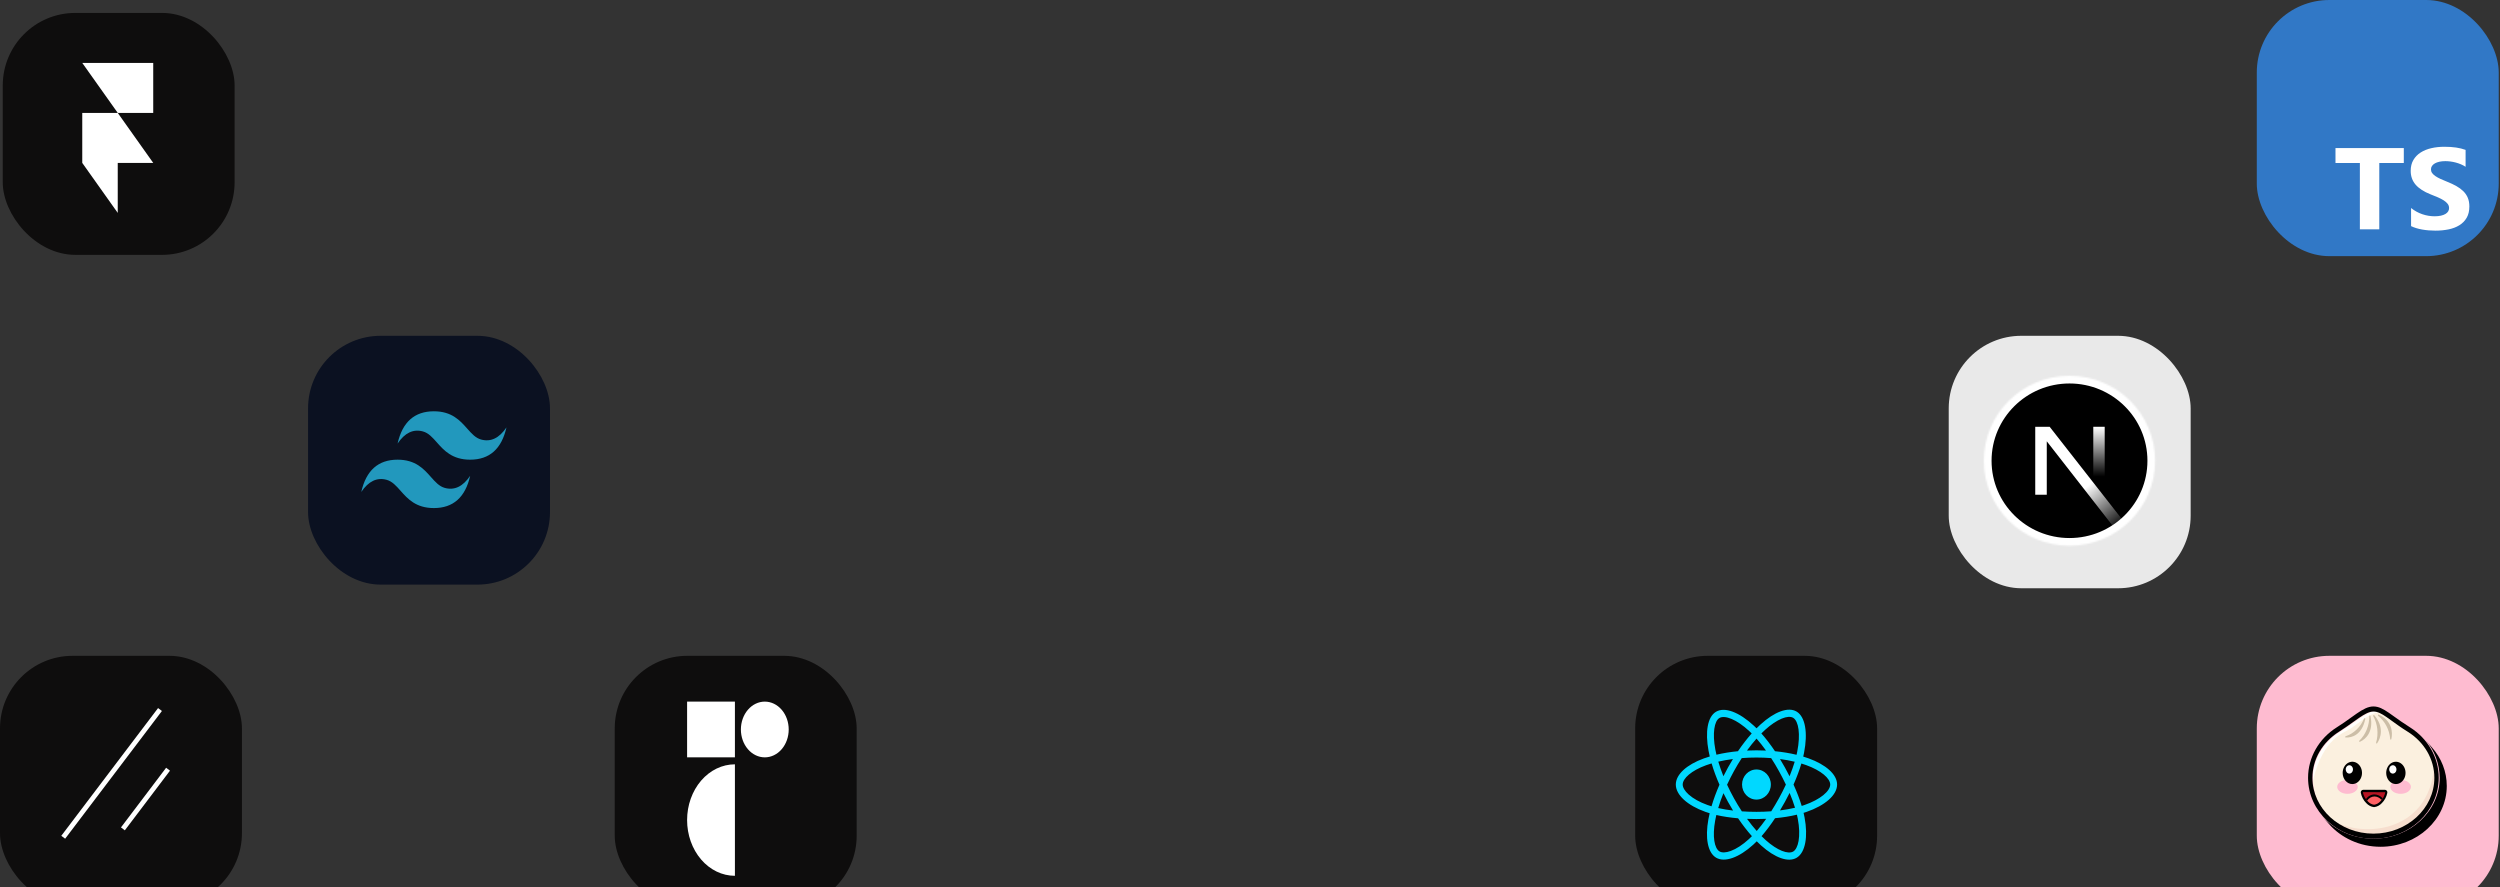 <svg width="1550" height="550" viewBox="0 0 1550 550" fill="none" xmlns="http://www.w3.org/2000/svg">
<rect x="0" y="0" width="1550" height="550" fill="#333333" stroke="none"/>
<rect x="1.705" y="8.008" width="143.75" height="150" rx="45" fill="#0E0D0D"/>
<rect x="381.136" y="406.606" width="150" height="156.522" rx="45" fill="#0E0D0D"/>
<rect x="1013.81" y="406.606" width="150" height="156.522" rx="45" fill="#0E0D0D"/>
<rect x="1399.21" y="406.606" width="150" height="156.522" rx="45" fill="#FEBBD0"/>
<rect y="406.606" width="150" height="154.957" rx="45" fill="#0E0D0D"/>
<rect x="190.994" y="208.196" width="150" height="154.265" rx="45" fill="#0B1121"/>
<rect x="1399.21" width="150" height="158.813" rx="45" fill="#3178C6"/>
<rect x="1208.21" y="208.196" width="150" height="156.522" rx="45" fill="#E9E9E9"/>
<path d="M51 39H95V70H73L51 39ZM51 70H73L95 101H73V132L51 101V70Z" fill="white"/>
<path d="M269 255C257 255 249.5 261.667 246.5 275C251 268.333 256.25 265.833 262.25 267.5C265.673 268.451 268.12 271.211 270.828 274.265C275.241 279.241 280.347 285 291.5 285C303.5 285 311 278.333 314 265C309.5 271.667 304.25 274.167 298.25 272.5C294.827 271.549 292.38 268.789 289.672 265.735C285.259 260.759 280.153 255 269 255ZM246.5 285C234.5 285 227 291.667 224 305C228.5 298.333 233.75 295.833 239.75 297.5C243.173 298.451 245.62 301.211 248.328 304.265C252.741 309.241 257.847 315 269 315C281 315 288.5 308.333 291.5 295C287 301.667 281.75 304.167 275.75 302.5C272.327 301.549 269.88 298.789 267.172 295.735C262.759 290.759 257.653 285 246.5 285Z" fill="url(#paint0_linear_1274_59)"/>
<mask id="mask0_1274_59" style="mask-type:alpha" maskUnits="userSpaceOnUse" x="1230" y="233" width="107" height="106">
<path d="M1283.09 338.34C1312.41 338.34 1336.18 314.759 1336.18 285.67C1336.18 256.581 1312.41 233 1283.09 233C1253.77 233 1230 256.581 1230 285.67C1230 314.759 1253.77 338.34 1283.09 338.34Z" fill="black"/>
</mask>
<g mask="url(#mask0_1274_59)">
<path d="M1283.09 336.584C1311.43 336.584 1334.41 313.789 1334.41 285.67C1334.41 257.551 1311.43 234.756 1283.09 234.756C1254.75 234.756 1231.77 257.551 1231.77 285.67C1231.77 313.789 1254.75 336.584 1283.09 336.584Z" fill="black" stroke="white" stroke-width="6"/>
<path d="M1318.19 325.184L1270.79 264.602H1261.85V306.72H1269V273.605L1312.58 329.471C1314.55 328.165 1316.42 326.732 1318.19 325.184Z" fill="url(#paint1_linear_1274_59)"/>
<path d="M1304.91 264.602H1297.84V306.738H1304.91V264.602Z" fill="url(#paint2_linear_1274_59)"/>
</g>
<line x1="104.196" y1="476.905" x2="76.196" y2="513.905" stroke="white" stroke-width="3"/>
<line x1="99.196" y1="439.906" x2="39.196" y2="519.099" stroke="white" stroke-width="3"/>
<path d="M455.647 543C447.784 543 440.243 539.359 434.683 532.878C429.124 526.396 426 517.606 426 508.44C426 499.274 429.124 490.484 434.683 484.002C440.243 477.521 447.784 473.88 455.647 473.88V543ZM455.647 435H426V469.56H455.647V435ZM474.176 469.56C478.108 469.56 481.878 467.739 484.658 464.499C487.438 461.258 489 456.863 489 452.28C489 447.697 487.438 443.302 484.658 440.061C481.878 436.821 478.108 435 474.176 435C470.245 435 466.475 436.821 463.695 440.061C460.915 443.302 459.353 447.697 459.353 452.28C459.353 456.863 460.915 461.258 463.695 464.499C466.475 467.739 470.245 469.56 474.176 469.56Z" fill="white"/>
<path d="M1494.86 128.974V140.195C1496.78 141.13 1499.05 141.831 1501.67 142.299C1504.3 142.766 1507.06 143 1509.97 143C1512.8 143 1515.5 142.743 1518.05 142.229C1520.6 141.714 1522.83 140.867 1524.75 139.687C1526.68 138.506 1528.2 136.963 1529.32 135.058C1530.44 133.153 1531 130.798 1531 127.993C1531 125.959 1530.68 124.176 1530.04 122.645C1529.41 121.124 1528.46 119.737 1527.27 118.56C1526.06 117.368 1524.61 116.299 1522.93 115.352C1521.24 114.405 1519.33 113.511 1517.21 112.67C1515.66 112.062 1514.27 111.472 1513.04 110.899C1511.81 110.326 1510.76 109.742 1509.9 109.146C1509.03 108.55 1508.37 107.918 1507.9 107.252C1507.43 106.586 1507.2 105.832 1507.2 104.99C1507.2 104.219 1507.41 103.524 1507.83 102.904C1508.25 102.285 1508.84 101.753 1509.6 101.309C1510.37 100.865 1511.3 100.52 1512.41 100.274C1513.52 100.029 1514.75 99.906 1516.11 99.906C1517.09 99.906 1518.13 99.977 1519.23 100.117C1520.33 100.257 1521.43 100.473 1522.54 100.765C1523.64 101.056 1524.72 101.426 1525.77 101.87C1526.79 102.297 1527.76 102.814 1528.67 103.413V92.928C1526.87 92.274 1524.91 91.789 1522.78 91.473C1520.65 91.158 1518.2 91 1515.44 91C1512.63 91 1509.97 91.286 1507.46 91.859C1504.95 92.432 1502.73 93.326 1500.82 94.541C1498.91 95.757 1497.41 97.306 1496.3 99.188C1495.19 101.069 1494.63 103.319 1494.63 105.937C1494.63 109.28 1495.65 112.132 1497.68 114.493C1499.72 116.854 1502.8 118.852 1506.94 120.489C1508.47 121.08 1509.98 121.699 1511.49 122.347C1512.89 122.955 1514.1 123.586 1515.13 124.241C1516.15 124.895 1516.96 125.608 1517.55 126.379C1518.14 127.151 1518.43 128.028 1518.43 129.01C1518.44 129.716 1518.25 130.412 1517.88 131.026C1517.51 131.645 1516.95 132.183 1516.2 132.639C1515.45 133.094 1514.51 133.451 1513.39 133.708C1512.27 133.965 1510.96 134.094 1509.45 134.094C1506.89 134.094 1504.35 133.667 1501.84 132.814C1499.33 131.961 1497 130.681 1494.86 128.974ZM1475.16 101.051H1490.36V91.812H1448V101.051H1463.12V142.188H1475.16V101.051Z" fill="white"/>
<path d="M1121.22 470.143C1120.16 469.762 1119.08 469.408 1118 469.083C1118.18 468.307 1118.35 467.541 1118.5 466.788C1120.94 454.424 1119.34 444.463 1113.9 441.183C1108.68 438.039 1100.15 441.318 1091.54 449.156C1090.69 449.93 1089.86 450.726 1089.05 451.544C1088.5 451 1087.95 450.467 1087.39 449.944C1078.36 441.563 1069.31 438.031 1063.87 441.32C1058.66 444.474 1057.12 453.838 1059.31 465.555C1059.53 466.716 1059.78 467.87 1060.05 469.018C1058.77 469.398 1057.53 469.803 1056.35 470.235C1045.76 474.093 1039 480.14 1039 486.412C1039 492.89 1046.26 499.387 1057.29 503.327C1058.18 503.645 1059.08 503.94 1059.99 504.211C1059.69 505.447 1059.43 506.691 1059.2 507.942C1057.11 519.457 1058.75 528.599 1063.94 531.733C1069.31 534.969 1078.32 531.643 1087.1 523.626C1087.81 522.974 1088.5 522.304 1089.18 521.616C1090.06 522.501 1090.96 523.361 1091.89 524.194C1100.39 531.838 1108.78 534.925 1113.97 531.783C1119.34 528.537 1121.08 518.716 1118.82 506.766C1118.64 505.83 1118.44 504.899 1118.22 503.973C1118.85 503.777 1119.47 503.575 1120.08 503.365C1131.54 499.395 1139 492.976 1139 486.412C1139 480.117 1132.02 474.029 1121.22 470.143ZM1118.73 499.127C1118.19 499.316 1117.63 499.498 1117.05 499.676C1115.79 495.488 1114.08 491.035 1111.99 486.434C1113.98 481.942 1115.63 477.546 1116.86 473.385C1117.88 473.695 1118.87 474.021 1119.83 474.365C1129.08 477.695 1134.73 482.618 1134.73 486.412C1134.73 490.453 1128.63 495.698 1118.73 499.127ZM1114.63 507.634C1115.63 512.917 1115.77 517.694 1115.11 521.429C1114.51 524.785 1113.31 527.022 1111.83 527.919C1108.68 529.825 1101.94 527.347 1094.67 520.809C1093.81 520.035 1092.98 519.235 1092.16 518.412C1094.98 515.191 1097.79 511.446 1100.54 507.287C1105.38 506.839 1109.94 506.106 1114.09 505.105C1114.29 505.965 1114.47 506.809 1114.63 507.634ZM1073.09 527.589C1070.01 528.725 1067.56 528.758 1066.08 527.865C1062.92 525.963 1061.61 518.622 1063.4 508.775C1063.61 507.612 1063.86 506.454 1064.13 505.305C1068.23 506.252 1072.76 506.933 1077.61 507.344C1080.37 511.414 1083.27 515.154 1086.19 518.43C1085.57 519.057 1084.94 519.669 1084.29 520.264C1080.41 523.809 1076.52 526.324 1073.09 527.589ZM1058.67 499.102C1053.79 497.36 1049.76 495.096 1047 492.625C1044.52 490.405 1043.27 488.2 1043.27 486.412C1043.27 482.606 1048.7 477.751 1057.76 474.451C1058.85 474.051 1060 473.673 1061.2 473.319C1062.45 477.574 1064.09 482.022 1066.07 486.521C1064.06 491.086 1062.4 495.605 1061.14 499.91C1060.31 499.662 1059.48 499.392 1058.67 499.102ZM1063.5 464.698C1061.62 454.658 1062.87 447.085 1066.01 445.185C1069.36 443.16 1076.76 446.047 1084.55 453.284C1085.06 453.757 1085.56 454.239 1086.05 454.731C1083.15 457.992 1080.28 461.705 1077.53 465.751C1072.83 466.206 1068.33 466.938 1064.19 467.918C1063.94 466.851 1063.71 465.777 1063.5 464.698ZM1106.64 475.831C1105.66 474.066 1104.65 472.323 1103.6 470.604C1106.79 471.026 1109.85 471.585 1112.72 472.27C1111.85 475.157 1110.78 478.176 1109.52 481.271C1108.59 479.438 1107.63 477.624 1106.64 475.831ZM1089.05 457.922C1091.02 460.154 1092.99 462.645 1094.93 465.348C1091 465.154 1087.05 465.153 1083.11 465.346C1085.06 462.667 1087.05 460.18 1089.05 457.922ZM1071.34 475.862C1070.36 477.641 1069.42 479.443 1068.52 481.267C1067.28 478.183 1066.21 475.151 1065.34 472.222C1068.2 471.555 1071.24 471.01 1074.41 470.596C1073.35 472.326 1072.33 474.082 1071.34 475.862ZM1074.5 502.546C1071.23 502.164 1068.14 501.647 1065.29 500.997C1066.17 498.017 1067.26 494.92 1068.53 491.769C1069.43 493.595 1070.38 495.399 1071.36 497.178C1072.37 499.007 1073.42 500.799 1074.5 502.546ZM1089.17 515.216C1087.14 512.933 1085.12 510.406 1083.15 507.69C1085.06 507.768 1087.02 507.808 1089 507.808C1091.04 507.808 1093.05 507.76 1095.04 507.668C1093.09 510.434 1091.12 512.964 1089.17 515.216ZM1109.56 491.609C1110.89 494.793 1112.02 497.874 1112.91 500.804C1110.01 501.495 1106.88 502.052 1103.59 502.466C1104.64 500.715 1105.67 498.941 1106.66 497.147C1107.66 495.324 1108.63 493.477 1109.56 491.609ZM1102.96 494.916C1101.44 497.667 1099.84 500.365 1098.16 503.007C1095.11 503.233 1092.06 503.345 1089 503.343C1085.89 503.343 1082.86 503.242 1079.95 503.044C1078.22 500.408 1076.59 497.705 1075.06 494.941C1073.53 492.191 1072.11 489.381 1070.79 486.519C1072.11 483.655 1073.53 480.844 1075.05 478.092C1076.56 475.339 1078.18 472.648 1079.89 470.024C1082.87 469.789 1085.92 469.666 1089 469.666C1092.1 469.666 1095.15 469.79 1098.12 470.027C1099.82 472.647 1101.43 475.33 1102.94 478.069C1104.46 480.814 1105.9 483.612 1107.25 486.455C1105.92 489.328 1104.48 492.15 1102.96 494.916ZM1111.77 445.052C1115.12 447.07 1116.42 455.211 1114.31 465.886C1114.18 466.567 1114.03 467.261 1113.87 467.964C1109.72 466.963 1105.21 466.219 1100.49 465.756C1097.75 461.666 1094.9 457.948 1092.04 454.729C1092.79 453.974 1093.56 453.239 1094.34 452.524C1101.72 445.808 1108.62 443.157 1111.77 445.052ZM1089 477.078C1093.93 477.078 1097.93 481.257 1097.93 486.412C1097.93 491.567 1093.93 495.746 1089 495.746C1084.07 495.746 1080.07 491.567 1080.07 486.412C1080.07 481.257 1084.07 477.078 1089 477.078Z" fill="#00D8FF"/>
<path d="M1507.79 463.399C1507.62 463.185 1507.43 462.972 1507.24 462.771C1507.06 462.57 1506.88 462.343 1506.7 462.142C1506.51 461.941 1506.34 461.715 1506.15 461.514C1505.96 461.313 1505.79 461.086 1505.6 460.885C1505.42 460.684 1505.24 460.458 1505.06 460.257C1504.87 460.056 1504.69 459.83 1504.51 459.628C1504.32 459.427 1504.15 459.201 1503.96 459C1509.39 465.127 1512.5 473.462 1512.62 482.202C1512.62 503.029 1494.21 519.972 1471.56 519.972C1458.89 519.972 1447.54 514.656 1440 506.322L1440.55 506.951L1441.09 507.579L1441.64 508.208L1442.19 508.836L1442.74 509.465L1443.28 510.093L1443.83 510.722C1451.36 519.407 1462.96 525 1475.94 525C1498.58 525 1517 508.057 1517 487.293C1517 478.419 1513.67 470.01 1507.79 463.399Z" fill="black"/>
<path d="M1510 482.798C1510 502.24 1492.99 518 1472 518C1451.01 518 1434 502.24 1434 482.798C1434 470.744 1440.51 460.097 1450.52 453.782C1460.53 447.468 1466.77 441 1472 441C1477.23 441 1481.71 446.279 1493.48 453.782C1503.49 460.097 1510 470.744 1510 482.798Z" fill="#FBF0DF"/>
<path d="M1510 482.458C1509.99 479.937 1509.7 477.428 1509.12 475C1506.12 517.968 1461.53 520.033 1444 507.181C1451.88 514.361 1461.61 518.174 1471.58 517.994C1492.76 517.994 1510 502.058 1510 482.458Z" fill="#F6DECE"/>
<path d="M1457.93 451.366C1462.9 447.966 1469.51 441.584 1476 441.571C1475 441.203 1473.96 441.01 1472.91 441C1470.22 441 1467.35 442.586 1463.74 444.971C1462.48 445.809 1461.18 446.735 1459.8 447.699C1457.21 449.526 1454.24 451.595 1450.91 453.663C1440.33 460.197 1434 470.969 1434 482.49V484C1440.74 456.835 1452.98 454.767 1457.93 451.366Z" fill="#FFFEFC"/>
<path fill-rule="evenodd" clip-rule="evenodd" d="M1468.96 444.044C1468.97 446.915 1468.43 449.756 1467.37 452.372C1466.31 454.988 1464.75 457.319 1462.81 459.205C1462.5 459.509 1462.74 460.092 1463.14 459.922C1466.82 458.329 1471.78 453.564 1469.69 443.947C1469.6 443.4 1468.96 443.546 1468.96 444.044ZM1471.43 444.044C1472.77 446.472 1473.62 449.192 1473.92 452.018C1474.22 454.845 1473.97 457.711 1473.19 460.42C1473.06 460.846 1473.53 461.211 1473.79 460.858C1476.18 457.454 1478.26 450.695 1472.02 443.4C1471.71 443.084 1471.21 443.57 1471.43 443.996V444.044ZM1474.44 443.838C1476.54 445.487 1478.29 447.617 1479.58 450.083C1480.87 452.549 1481.67 455.295 1481.92 458.135C1481.91 458.237 1481.93 458.34 1481.99 458.423C1482.05 458.506 1482.13 458.561 1482.22 458.578C1482.31 458.596 1482.4 458.573 1482.48 458.515C1482.56 458.458 1482.61 458.369 1482.63 458.269C1483.63 454.026 1483.07 446.792 1474.81 443.035C1474.37 442.841 1474.08 443.497 1474.44 443.789V443.838ZM1454.3 456.481C1456.79 455.654 1459.09 454.251 1461.06 452.366C1463.03 450.481 1464.62 448.155 1465.72 445.54C1465.92 445.102 1466.54 445.272 1466.44 445.759C1464.56 455.485 1458.24 457.515 1454.31 457.247C1453.89 457.26 1453.9 456.615 1454.3 456.481Z" fill="#CCBEA7"/>
<path d="M1471.5 520C1449.17 520 1431 503.06 1431 482.236C1431 469.669 1437.67 457.944 1448.85 450.919C1452.09 448.908 1454.87 446.885 1457.34 445.113C1458.7 444.133 1459.99 443.215 1461.23 442.361C1465.02 439.747 1468.26 438 1471.5 438C1474.74 438 1477.57 439.508 1481.11 441.946C1482.19 442.662 1483.27 443.442 1484.43 444.296C1487.12 446.231 1490.15 448.418 1494.15 450.919C1505.33 457.944 1512 469.656 1512 482.236C1512 503.06 1493.83 520 1471.5 520ZM1471.5 441.142C1468.89 441.142 1466.1 442.713 1462.59 445.075C1461.37 445.905 1460.11 446.822 1458.77 447.777C1456.25 449.587 1453.37 451.635 1450.13 453.684C1439.85 460.156 1433.7 470.825 1433.7 482.236C1433.7 501.325 1450.66 516.858 1471.5 516.858C1492.34 516.858 1509.3 501.325 1509.3 482.236C1509.3 470.825 1503.15 460.156 1492.86 453.709C1488.78 451.195 1485.59 448.833 1483.01 446.973C1481.84 446.131 1480.76 445.352 1479.77 444.661C1476.5 442.398 1474.11 441.142 1471.5 441.142Z" fill="black"/>
<path d="M1479.5 491.393C1479.01 493.705 1477.9 495.777 1476.32 497.311C1475.14 498.635 1473.6 499.466 1471.96 499.673C1470.28 499.499 1468.69 498.665 1467.47 497.311C1465.91 495.77 1464.81 493.699 1464.33 491.393C1464.32 491.257 1464.33 491.117 1464.37 490.987C1464.4 490.856 1464.47 490.736 1464.55 490.638C1464.64 490.54 1464.74 490.465 1464.85 490.42C1464.96 490.374 1465.09 490.359 1465.2 490.376H1478.64C1478.76 490.361 1478.87 490.378 1478.99 490.424C1479.1 490.471 1479.2 490.546 1479.28 490.644C1479.36 490.742 1479.43 490.86 1479.46 490.99C1479.5 491.12 1479.51 491.258 1479.5 491.393Z" fill="#B71422"/>
<path d="M1467.47 497.411C1468.69 498.767 1470.27 499.608 1471.95 499.798C1473.64 499.605 1475.21 498.764 1476.43 497.411C1476.82 496.993 1477.18 496.543 1477.52 496.067C1476.85 495.189 1476.03 494.479 1475.11 493.979C1474.19 493.48 1473.2 493.203 1472.18 493.165C1471.1 493.194 1470.04 493.528 1469.09 494.136C1468.14 494.745 1467.33 495.61 1466.74 496.657C1466.99 496.921 1467.21 497.173 1467.47 497.411Z" fill="#FF6164"/>
<path d="M1467.64 496.419C1468.18 495.614 1468.87 494.96 1469.66 494.508C1470.45 494.055 1471.32 493.815 1472.2 493.806C1473.83 493.861 1475.39 494.618 1476.56 495.929C1476.81 495.615 1477.05 495.288 1477.28 494.961C1475.89 493.439 1474.06 492.574 1472.15 492.537C1471.13 492.547 1470.12 492.818 1469.2 493.331C1468.28 493.843 1467.47 494.585 1466.83 495.502C1467.08 495.824 1467.36 496.131 1467.64 496.419Z" fill="black"/>
<path d="M1471.92 500.426C1470.11 500.243 1468.4 499.358 1467.08 497.914C1465.39 496.269 1464.21 494.046 1463.69 491.569C1463.65 491.349 1463.66 491.122 1463.71 490.904C1463.76 490.687 1463.85 490.485 1463.97 490.313C1464.12 490.105 1464.31 489.939 1464.52 489.828C1464.74 489.717 1464.97 489.664 1465.2 489.672H1478.64C1478.87 489.667 1479.1 489.721 1479.32 489.832C1479.53 489.943 1479.72 490.107 1479.87 490.313C1479.99 490.485 1480.08 490.688 1480.13 490.905C1480.18 491.123 1480.18 491.35 1480.14 491.569C1479.63 494.046 1478.44 496.269 1476.75 497.914C1475.43 499.355 1473.73 500.24 1471.92 500.426ZM1465.2 491.13C1465.03 491.13 1464.99 491.218 1464.98 491.243C1465.44 493.391 1466.48 495.314 1467.95 496.733C1469.02 497.956 1470.42 498.729 1471.92 498.931C1473.42 498.732 1474.81 497.968 1475.89 496.758C1477.36 495.336 1478.4 493.414 1478.86 491.268C1478.83 491.228 1478.8 491.196 1478.76 491.176C1478.72 491.156 1478.68 491.149 1478.64 491.155L1465.2 491.13Z" fill="black"/>
<path d="M1488.39 492.172C1491.91 492.172 1494.76 490.237 1494.76 487.851C1494.76 485.464 1491.91 483.529 1488.39 483.529C1484.87 483.529 1482.02 485.464 1482.02 487.851C1482.02 490.237 1484.87 492.172 1488.39 492.172Z" fill="#FEBBD0"/>
<path d="M1455.44 492.172C1458.96 492.172 1461.81 490.237 1461.81 487.851C1461.81 485.464 1458.96 483.529 1455.44 483.529C1451.92 483.529 1449.07 485.464 1449.07 487.851C1449.07 490.237 1451.92 492.172 1455.44 492.172Z" fill="#FEBBD0"/>
<path fill-rule="evenodd" clip-rule="evenodd" d="M1458.43 486.117C1459.62 486.119 1460.78 485.716 1461.77 484.956C1462.76 484.197 1463.53 483.117 1463.98 481.852C1464.44 480.588 1464.56 479.195 1464.33 477.852C1464.1 476.508 1463.53 475.274 1462.69 474.304C1461.85 473.335 1460.78 472.674 1459.62 472.406C1458.45 472.138 1457.25 472.274 1456.15 472.798C1455.05 473.322 1454.12 474.209 1453.46 475.347C1452.8 476.486 1452.45 477.825 1452.45 479.195C1452.45 481.028 1453.08 482.787 1454.2 484.085C1455.32 485.383 1456.84 486.114 1458.43 486.117ZM1485.4 486.117C1486.59 486.127 1487.75 485.729 1488.74 484.975C1489.73 484.22 1490.51 483.143 1490.97 481.879C1491.43 480.615 1491.56 479.221 1491.33 477.875C1491.1 476.529 1490.54 475.291 1489.7 474.318C1488.86 473.345 1487.79 472.68 1486.63 472.409C1485.46 472.138 1484.25 472.272 1483.16 472.795C1482.06 473.317 1481.12 474.204 1480.46 475.344C1479.8 476.483 1479.44 477.823 1479.44 479.195C1479.44 481.023 1480.07 482.778 1481.18 484.075C1482.3 485.373 1483.81 486.107 1485.4 486.117Z" fill="black"/>
<path fill-rule="evenodd" clip-rule="evenodd" d="M1456.58 479.634C1457.03 479.637 1457.46 479.486 1457.84 479.202C1458.21 478.918 1458.5 478.513 1458.67 478.038C1458.84 477.563 1458.89 477.039 1458.8 476.534C1458.72 476.029 1458.5 475.564 1458.19 475.199C1457.88 474.834 1457.47 474.585 1457.04 474.484C1456.6 474.383 1456.15 474.434 1455.73 474.63C1455.32 474.826 1454.97 475.16 1454.72 475.588C1454.47 476.016 1454.34 476.519 1454.34 477.034C1454.34 477.721 1454.58 478.381 1455 478.868C1455.42 479.356 1455.99 479.631 1456.58 479.634ZM1483.55 479.634C1483.99 479.637 1484.43 479.486 1484.8 479.202C1485.17 478.918 1485.46 478.513 1485.64 478.038C1485.81 477.563 1485.85 477.039 1485.77 476.534C1485.68 476.029 1485.47 475.564 1485.15 475.199C1484.84 474.834 1484.44 474.585 1484 474.484C1483.56 474.383 1483.11 474.434 1482.7 474.63C1482.29 474.826 1481.93 475.16 1481.68 475.588C1481.44 476.016 1481.3 476.519 1481.3 477.034C1481.3 477.717 1481.54 478.373 1481.95 478.859C1482.37 479.346 1482.93 479.624 1483.52 479.634H1483.55Z" fill="white"/>
<defs>
<linearGradient id="paint0_linear_1274_59" x1="-26.02" y1="2175" x2="8133.77" y2="6409.31" gradientUnits="userSpaceOnUse">
<stop stop-color="#2298BD"/>
<stop offset="0.611" stop-color="#15C1B8"/>
<stop offset="1" stop-color="#0ED7B5"/>
</linearGradient>
<linearGradient id="paint1_linear_1274_59" x1="1294.3" y1="301.178" x2="1315.04" y2="327.089" gradientUnits="userSpaceOnUse">
<stop stop-color="white"/>
<stop offset="1" stop-color="white" stop-opacity="0"/>
</linearGradient>
<linearGradient id="paint2_linear_1274_59" x1="1301.38" y1="264.602" x2="1301.26" y2="295.546" gradientUnits="userSpaceOnUse">
<stop stop-color="white"/>
<stop offset="1" stop-color="white" stop-opacity="0"/>
</linearGradient>
</defs>
</svg>
